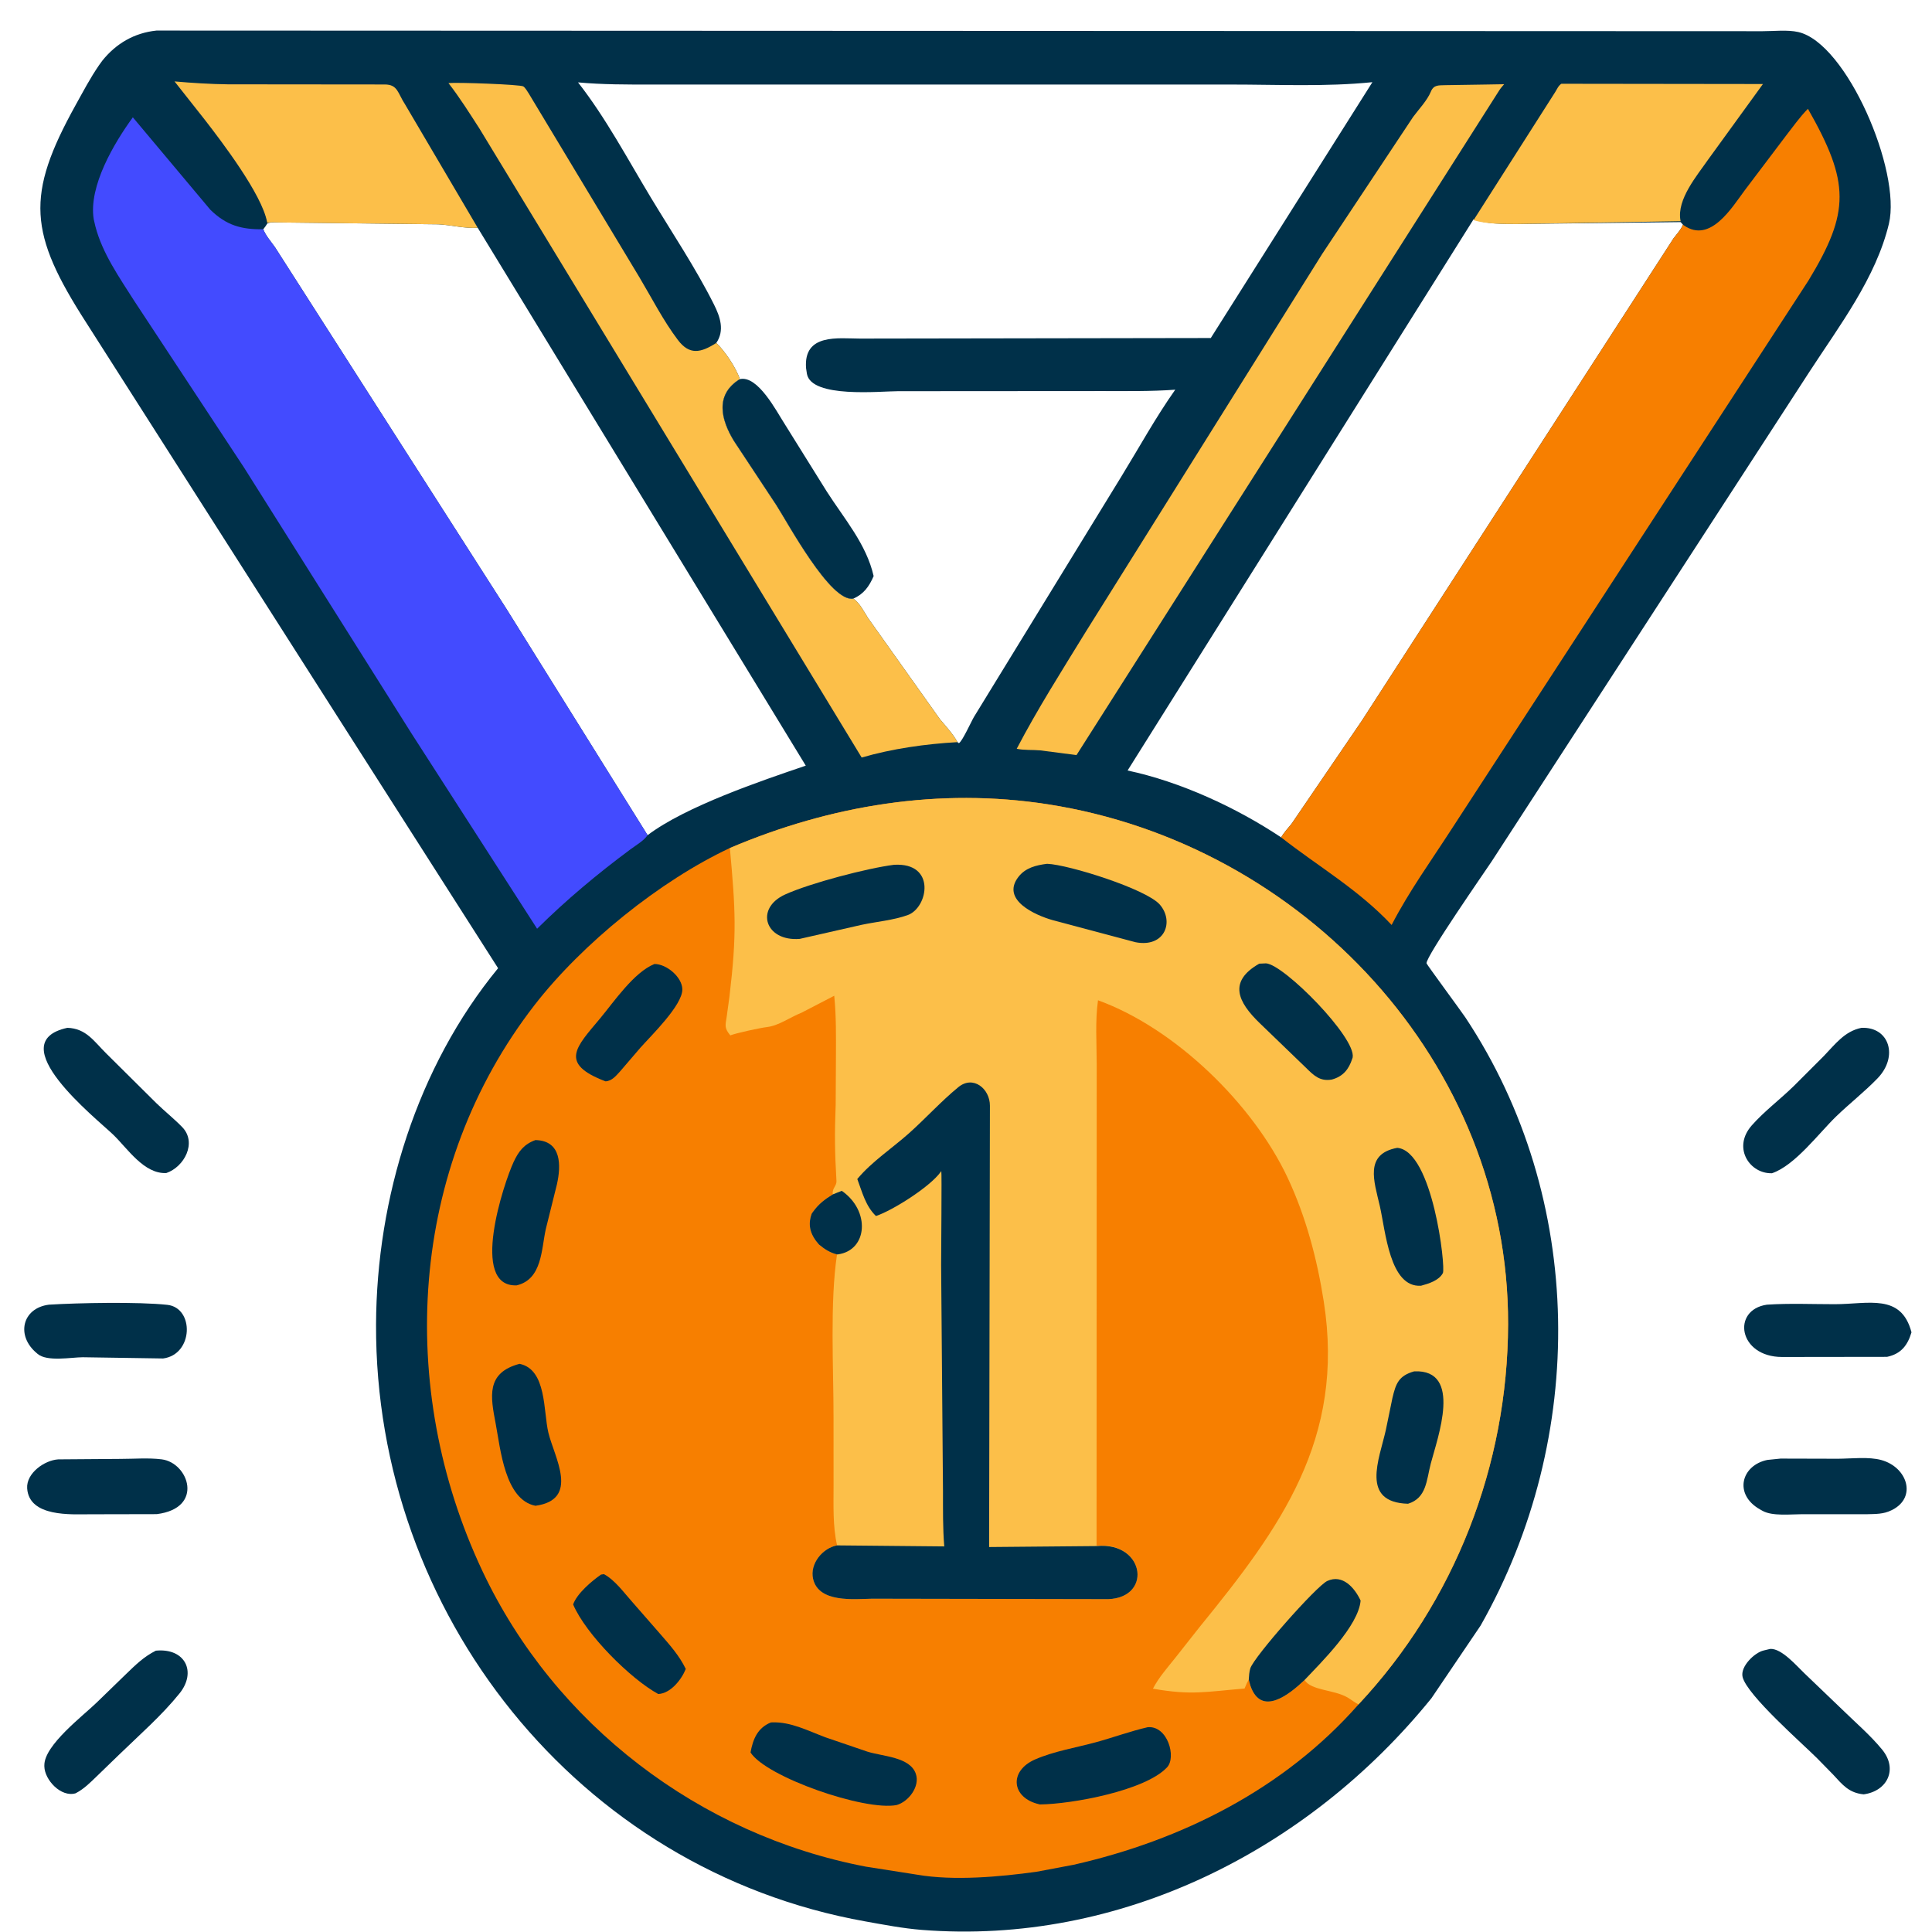 <?xml version="1.0" encoding="utf-8" ?>
<svg xmlns="http://www.w3.org/2000/svg" xmlns:xlink="http://www.w3.org/1999/xlink" width="65" height="65">
	<path fill="#003049" transform="scale(0.127 0.127)" d="M15.437 386.605L31.89 386.483C35.43 386.484 39.355 386.156 42.855 386.601C49.972 387.506 54.199 399.527 41.519 401.115L23.756 401.152C18.963 401.153 7.719 401.954 7.197 394.293C6.921 390.248 11.827 386.819 15.437 386.605Z"/>
	<path fill="#003049" transform="scale(0.127 0.127)" d="M468.059 345.626C474.005 345.223 480.098 345.501 486.064 345.498C494.935 345.494 503.65 342.547 506.379 352.946C505.363 356.37 503.615 358.671 499.896 359.447L472.09 359.483C460.506 359.464 458.665 347.009 468.059 345.626Z"/>
	<path fill="#003049" transform="scale(0.127 0.127)" d="M12.964 345.624C20.703 345.142 36.717 344.837 44.316 345.667C51.518 346.453 51.257 358.833 43.203 359.877L21.938 359.552C18.885 359.562 12.488 360.802 9.972 358.671L9.75 358.478C4.185 353.88 5.834 346.529 12.964 345.624Z"/>
	<path fill="#003049" transform="scale(0.127 0.127)" d="M471.691 386.399L486.906 386.439C490.445 386.422 495.059 385.852 498.428 386.794C505.256 388.703 507.847 396.595 501.339 399.956L501.081 400.083C498.975 401.143 496.872 401.07 494.563 401.136L477.45 401.132C474.496 401.126 469.546 401.71 466.939 400.25L466.247 399.862C459.201 395.876 461.27 388.17 468.201 386.752L471.691 386.399Z"/>
	<path fill="#003049" transform="scale(0.127 0.127)" d="M41.285 437.282C49.091 436.531 52.127 442.921 47.581 448.578C42.904 454.399 37.017 459.534 31.653 464.735L25.618 470.577C23.828 472.298 22.26 473.901 20.042 475.061C16.205 476.216 11.823 471.561 11.747 467.931L11.749 467.625C11.74 462.275 22.095 454.473 25.642 451.001L33.289 443.58C35.897 441.067 38.038 438.921 41.285 437.282Z"/>
	<path fill="#003049" transform="scale(0.127 0.127)" d="M468.943 436.817C471.992 436.619 476.074 441.455 478.036 443.302L488.032 452.883C491.549 456.326 495.493 459.689 498.606 463.496C502.84 468.675 499.983 474.493 493.716 475.344C489.805 474.967 488.165 472.872 485.601 470.097L481.371 465.779C477.477 461.878 462.861 449.123 461.641 444.279C460.941 441.499 464.831 437.768 467.222 437.23L468.943 436.817Z"/>
	<path fill="#003049" transform="scale(0.127 0.127)" d="M493.119 272.287C500.466 271.96 503.016 279.845 497.367 285.686C493.928 289.243 489.967 292.329 486.407 295.774C481.831 300.202 475.493 308.76 469.414 310.809L468.793 310.796C463.249 310.516 459.006 303.866 464.073 298.127C467.386 294.375 471.608 291.219 475.2 287.701L483.125 279.78C486.15 276.662 488.637 273.189 493.119 272.287Z"/>
	<path fill="#003049" transform="scale(0.127 0.127)" d="M17.863 272.28C22.826 272.453 24.874 275.831 28.141 279.068L41.431 292.253C43.648 294.407 46.111 296.362 48.258 298.57C52.277 302.703 48.793 309.161 44.041 310.758C38.105 311.023 33.783 304.231 29.959 300.56C25.434 296.218 0.031 276.116 17.863 272.28Z"/>
	<path fill="#003049" transform="scale(0.127 0.127)" d="M41.449 8.098L466.935 8.266C469.853 8.267 473.556 7.838 476.397 8.49C489.259 11.443 503.72 45.36 500.396 59.277C496.976 73.596 487.281 86.279 479.375 98.435L395.199 228.14C393.288 231.018 377.733 253.375 377.903 255.188C377.929 255.467 387.216 268.058 388.195 269.534C420.057 317.562 420.473 380.794 392.236 430.626L379.212 449.875C346.549 490.214 296.651 515.388 244.216 511.255C239.207 510.86 234.191 509.888 229.25 509.006C152.951 495.379 99.333 427.238 99.62 350.913C99.746 317.369 110.503 282.6 131.951 256.491L91.158 192.587L22.914 85.582C7.592 61.789 6.723 51.83 20.06 27.789C22.056 24.193 23.911 20.645 26.252 17.25L27.091 16.091C30.763 11.502 35.602 8.708 41.449 8.098ZM189.755 90.851C191.927 92.847 195.093 97.569 195.989 100.439C189.264 104.551 191.037 111.278 194.423 116.81L205.67 133.831C208.588 138.335 220.069 159.743 226.065 158.574C227.851 159.849 228.799 161.943 229.97 163.75L248.962 190.474C250.679 192.536 252.33 194.258 253.661 196.601L254.014 196.875C254.866 196.546 257.373 190.969 258.034 189.889L296.976 126.373C301.705 118.673 306.126 110.604 311.338 103.233C304.866 103.712 298.37 103.589 291.885 103.596L237.904 103.632C233.233 103.632 214.977 105.545 213.767 99.059L213.539 97.542C212.815 88.233 222.139 89.688 227.829 89.696L320.754 89.548L363.566 21.77C351.211 23.028 338.405 22.392 325.985 22.396L172.5 22.403C165.997 22.396 159.608 22.424 153.127 21.825C160.472 31.197 166.273 42.156 172.425 52.352C178.034 61.649 184.262 70.943 189.131 80.643C190.781 83.932 192.016 87.54 189.755 90.851ZM390.364 58.095L298.711 204.116C312.659 207.076 327.506 213.915 339.39 221.832C340.114 220.56 341.22 219.384 342.143 218.244L360.72 191L443.349 63.125C444.218 61.97 445.293 60.87 445.837 59.52L445.218 58.834L401.8 59.343C398.157 59.316 393.838 59.395 390.364 58.095ZM70.816 59.21C70.477 59.754 70.153 60.247 69.738 60.739C70.435 62.466 71.77 63.976 72.849 65.487L134.234 161.414L171.556 221.249C181.699 213.587 201.586 206.871 213.458 202.831L126.539 60.323C123.225 60.596 119.468 59.581 116.1 59.423L73.734 58.927C72.816 58.927 71.696 58.788 70.816 59.21Z"/>
	<path fill="#FCBF49" transform="scale(0.127 0.127)" d="M390.364 58.323L411.98 24.408C412.456 23.634 412.85 22.679 413.626 22.192L467.025 22.26L452.51 42.271C449.597 46.486 444.171 52.802 445.173 58.366L445.218 58.594L401.8 59.343C398.157 59.316 393.838 59.395 390.364 58.323Z"/>
	<path fill="#FCBF49" transform="scale(0.127 0.127)" d="M70.816 59.068L70.752 58.819C69.382 51.449 58.707 37.474 54.172 31.621L46.237 21.567C50.813 21.977 55.777 22.283 60.364 22.339L101.906 22.379C105.414 22.378 105.344 24.67 107.322 27.679L126.539 60.323C123.225 60.596 119.468 59.581 116.1 59.423L73.734 58.927C72.816 58.927 71.696 58.788 70.816 59.068Z"/>
	<path fill="#FCBF49" transform="scale(0.127 0.127)" d="M393.597 22.394L398.468 22.311C398.017 22.833 397.55 23.345 397.178 23.928L285.178 200.033L275.56 198.783C273.556 198.605 271.272 198.777 269.342 198.361C274.823 187.867 281.219 177.817 287.409 167.728L350.253 67.287L374.366 30.959C375.885 28.919 378.088 26.609 379.054 24.273C379.839 22.375 381.185 22.64 383.007 22.559L393.597 22.394Z"/>
	<path fill="#FCBF49" transform="scale(0.127 0.127)" d="M253.661 196.601C245.194 197.081 236.419 198.314 228.266 200.679L127.041 34.107C124.389 30 121.805 25.876 118.802 22.01C121.066 21.77 137.875 22.377 138.637 22.894C139.185 23.266 139.726 24.24 140.097 24.805L169.391 73.465C172.669 78.96 175.72 84.959 179.575 90.057C182.666 94.143 185.641 93.477 189.755 90.851C191.927 92.847 195.093 97.569 195.989 100.439C189.264 104.551 191.037 111.278 194.423 116.81L205.67 133.831C208.588 138.335 220.069 159.743 226.065 158.574C227.851 159.849 228.799 161.943 229.97 163.75L248.962 190.474C250.679 192.536 252.33 194.258 253.661 196.601Z"/>
	<path fill="#F77F00" transform="scale(0.127 0.127)" d="M445.837 59.52L446.122 59.732C453.094 64.532 458.792 54.994 462.177 50.449L473.058 36.051C474.944 33.63 476.787 31.004 478.94 28.815C490.078 48.376 490.113 56.132 479.087 74.315L384.511 219.686C379.131 228.014 373.216 236.209 368.659 245.034C359.792 235.589 349.362 229.647 339.39 221.832C340.114 220.56 341.22 219.384 342.143 218.244L360.72 191L443.349 63.125C444.218 61.97 445.293 60.87 445.837 59.52Z"/>
	<path fill="#434BFF" transform="scale(0.127 0.127)" d="M171.556 221.249C170.611 222.686 168.46 223.928 167.059 224.967C158.25 231.505 150.095 238.318 142.286 246.035L108.956 194.21L64.665 123.89L35.518 79.643C31.617 73.498 27.116 67.098 25.271 59.973L24.827 58.077C23.422 49.264 30.324 37.759 35.191 31.081L55.707 55.545C59.945 59.699 63.914 60.816 69.738 60.739C70.435 62.466 71.77 63.976 72.849 65.487L134.234 161.414L171.556 221.249Z"/>
	<path fill="#003049" transform="scale(0.127 0.127)" d="M195.989 100.439C200.765 99.35 205.718 108.993 207.756 112.131L219.01 130.187C223.617 137.394 229.516 144.124 231.44 152.615C230.27 155.308 228.849 157.365 226.065 158.574C220.069 159.743 208.588 138.335 205.67 133.831L194.423 116.81C191.037 111.278 189.264 104.551 195.989 100.439Z"/>
	<path fill="#F77F00" transform="scale(0.127 0.127)" d="M193.354 224.651C220.098 213.278 248.795 208.587 277.625 213.074C345.135 223.58 399.7 281.527 399.513 350.801C399.413 388.173 385.412 424.245 359.888 451.527C340.225 473.876 313.145 487.483 284.439 493.997L274.558 495.86C264.889 497.195 252.686 498.304 242.999 496.635L229.375 494.498C185.363 486.091 146.971 456.884 127.78 416.142C104.938 367.648 108.233 309.292 141.614 266.243C154.258 249.938 174.869 233.307 193.354 224.651Z"/>
	<path fill="#003049" transform="scale(0.127 0.127)" d="M173.372 255.375C176.547 255.36 180.699 258.803 180.758 262.073C180.833 266.282 172.475 274.357 169.625 277.58L164.323 283.76C163.23 284.96 162.091 286.386 160.412 286.461C147.941 281.732 152.672 277.355 158.974 269.792C162.666 265.363 167.91 257.588 173.372 255.375Z"/>
	<path fill="#003049" transform="scale(0.127 0.127)" d="M159.221 417.125L160.001 417.016C163.012 418.665 165.324 421.972 167.61 424.509L174.793 432.731C177.355 435.683 179.96 438.575 181.67 442.125C180.54 444.956 177.649 448.622 174.375 448.766C167.095 444.804 155.219 432.996 151.831 425.041C152.827 422.148 156.789 418.812 159.221 417.125Z"/>
	<path fill="#003049" transform="scale(0.127 0.127)" d="M137.632 361.297C144.856 362.764 143.912 373.864 145.269 379.524C146.831 386.04 153.692 397.26 141.856 398.897C133.73 397.33 132.571 383.755 131.311 377.143C129.954 370.015 128.691 363.672 137.632 361.297Z"/>
	<path fill="#003049" transform="scale(0.127 0.127)" d="M141.84 302.021C148.828 302.164 148.643 308.81 147.536 313.75L144.597 325.564C143.395 330.891 143.667 338.902 136.875 340.508C124.3 341.029 133.463 313.38 136.073 307.806C137.385 305.002 138.806 303.12 141.84 302.021Z"/>
	<path fill="#003049" transform="scale(0.127 0.127)" d="M304.074 457.551C309.349 457.144 311.667 465.502 309.178 468.18C303.411 474.384 283.832 477.948 275.486 478.017L275.278 477.967C267.962 476.305 267.171 469.183 274.202 466.103C279.154 463.933 285.113 462.963 290.329 461.541C294.921 460.288 299.441 458.613 304.074 457.551Z"/>
	<path fill="#003049" transform="scale(0.127 0.127)" d="M204.237 456.288L204.544 456.281C209.469 456.081 214.179 458.564 218.695 460.248L229.74 464.018C233.864 465.326 241.075 465.408 242.616 469.91C243.769 473.278 240.672 477.295 237.52 478.181C229.017 479.814 202.909 470.711 198.827 464.248C199.461 460.75 200.651 457.748 204.237 456.288Z"/>
	<path fill="#FCBF49" transform="scale(0.127 0.127)" d="M193.354 224.651C220.098 213.278 248.795 208.587 277.625 213.074C345.135 223.58 399.7 281.527 399.513 350.801C399.413 388.173 385.412 424.245 359.888 451.527C358.867 451.009 357.995 450.277 357.014 449.702C353.375 447.569 347.408 447.902 345.581 445.063C341.67 448.771 334.123 454.986 331.233 446.517L330.812 444.957C330.353 445.7 330.04 446.508 329.7 447.31C319.369 448.181 315.602 449.146 305.425 447.351C306.951 444.413 309.241 441.826 311.297 439.248L317.848 430.944C339.196 404.739 356.366 381.233 350.692 344.852C348.938 333.606 345.962 322.332 341.115 312.007C332.022 292.638 311.471 272.463 290.876 264.987C290.103 270.442 290.526 276.325 290.531 281.829L290.492 409.495C303.66 408.305 305.517 424.223 292.342 423.628L231.051 423.517C226.215 423.61 216.875 424.667 215.398 418.276C214.469 414.257 217.912 410.097 221.749 409.393C220.572 404.199 220.835 398.742 220.822 393.459L220.813 375.293C220.818 362.285 219.827 345.058 221.735 332.315C219.823 331.841 218.439 330.918 216.951 329.692C214.772 327.256 213.846 324.68 215.048 321.465L215.427 320.944C216.902 318.913 218.478 317.724 220.607 316.414C220.381 314.799 221.664 314.164 221.589 312.877C221.132 304.942 221.083 300.404 221.382 292.623L221.449 280.086C221.466 274.649 221.54 269.209 220.999 263.791L212.277 268.309C209.367 269.445 206.303 271.711 203.25 272.071C201.366 272.293 194.83 273.718 193.471 274.288C191.865 272.352 192.137 271.711 192.513 269.331L193.244 264C195.225 247.308 194.85 241.275 193.354 224.651Z"/>
	<path fill="#003049" transform="scale(0.127 0.127)" d="M220.607 316.414L222.998 315.468C230.643 320.781 229.848 331.223 221.973 332.3L221.735 332.315C219.823 331.841 218.439 330.918 216.951 329.692C214.772 327.256 213.846 324.68 215.048 321.465L215.427 320.944C216.902 318.913 218.478 317.724 220.607 316.414Z"/>
	<path fill="#003049" transform="scale(0.127 0.127)" d="M374.646 363.285C387.581 362.714 380.794 380.952 379.022 387.75C377.881 392.127 377.933 396.843 373.004 398.363C360.304 397.994 365.389 386.574 367.115 378.875L368.871 370.352C369.773 366.544 370.506 364.446 374.646 363.285Z"/>
	<path fill="#003049" transform="scale(0.127 0.127)" d="M370.149 304.079C379.561 304.871 383.019 335.754 382.237 337.25C381.2 339.232 378.454 340.062 376.455 340.606C368.118 341.175 367.054 326.089 365.511 319.395C364.034 312.987 361.369 305.696 370.149 304.079Z"/>
	<path fill="#003049" transform="scale(0.127 0.127)" d="M330.812 444.957C330.888 443.966 330.926 442.9 331.231 441.95C332.216 438.882 348.728 420.143 351.626 418.813C355.697 416.946 358.876 420.654 360.441 424.01C359.908 430.713 349.901 440.482 345.581 445.063C341.67 448.771 334.123 454.986 331.233 446.517L330.812 444.957Z"/>
	<path fill="#003049" transform="scale(0.127 0.127)" d="M333.589 255.289L335.375 255.205C340.118 255.456 359.343 274.948 358.335 280.151L358.221 280.48C357.315 283.266 355.812 285.164 352.833 285.982C349.746 286.537 348.091 284.969 346.006 282.9L333.71 271.038C327.96 265.48 325.259 260.035 333.589 255.289Z"/>
	<path fill="#003049" transform="scale(0.127 0.127)" d="M277.357 228.835L277.438 228.835C283.083 229.05 303.663 235.522 307.236 239.624C311.133 244.097 308.605 251.119 300.814 249.606L278.792 243.735C274.304 242.457 265.072 238.406 269.789 232.305C271.671 229.872 274.477 229.206 277.357 228.835Z"/>
	<path fill="#003049" transform="scale(0.127 0.127)" d="M236.835 229.095C248.088 228.42 245.897 240.484 240.441 242.427C236.605 243.792 232.232 244.155 228.25 244.998L211.861 248.722C202.692 249.468 199.868 240.645 208.004 236.955C214.65 233.941 229.818 229.977 236.835 229.095Z"/>
	<path fill="#003049" transform="scale(0.127 0.127)" d="M221.749 409.393L250.148 409.663C249.744 404.792 249.82 399.866 249.808 394.982L249.314 335.081C249.309 331.855 249.523 310.5 249.362 310.23L249.155 310.52C246.266 314.491 236.353 320.723 232.052 322.138C229.284 319.473 228.428 315.824 227.107 312.334C230.937 307.728 236.378 304.169 240.855 300.17C245.264 296.231 249.319 291.737 253.876 288.001C257.837 284.754 262.256 288.45 262.241 292.922L262.029 409.828L290.49 409.574C303.66 408.305 305.517 424.223 292.342 423.628L231.051 423.517C226.215 423.61 216.875 424.667 215.398 418.276C214.469 414.257 217.912 410.097 221.749 409.393Z"/>
</svg>
